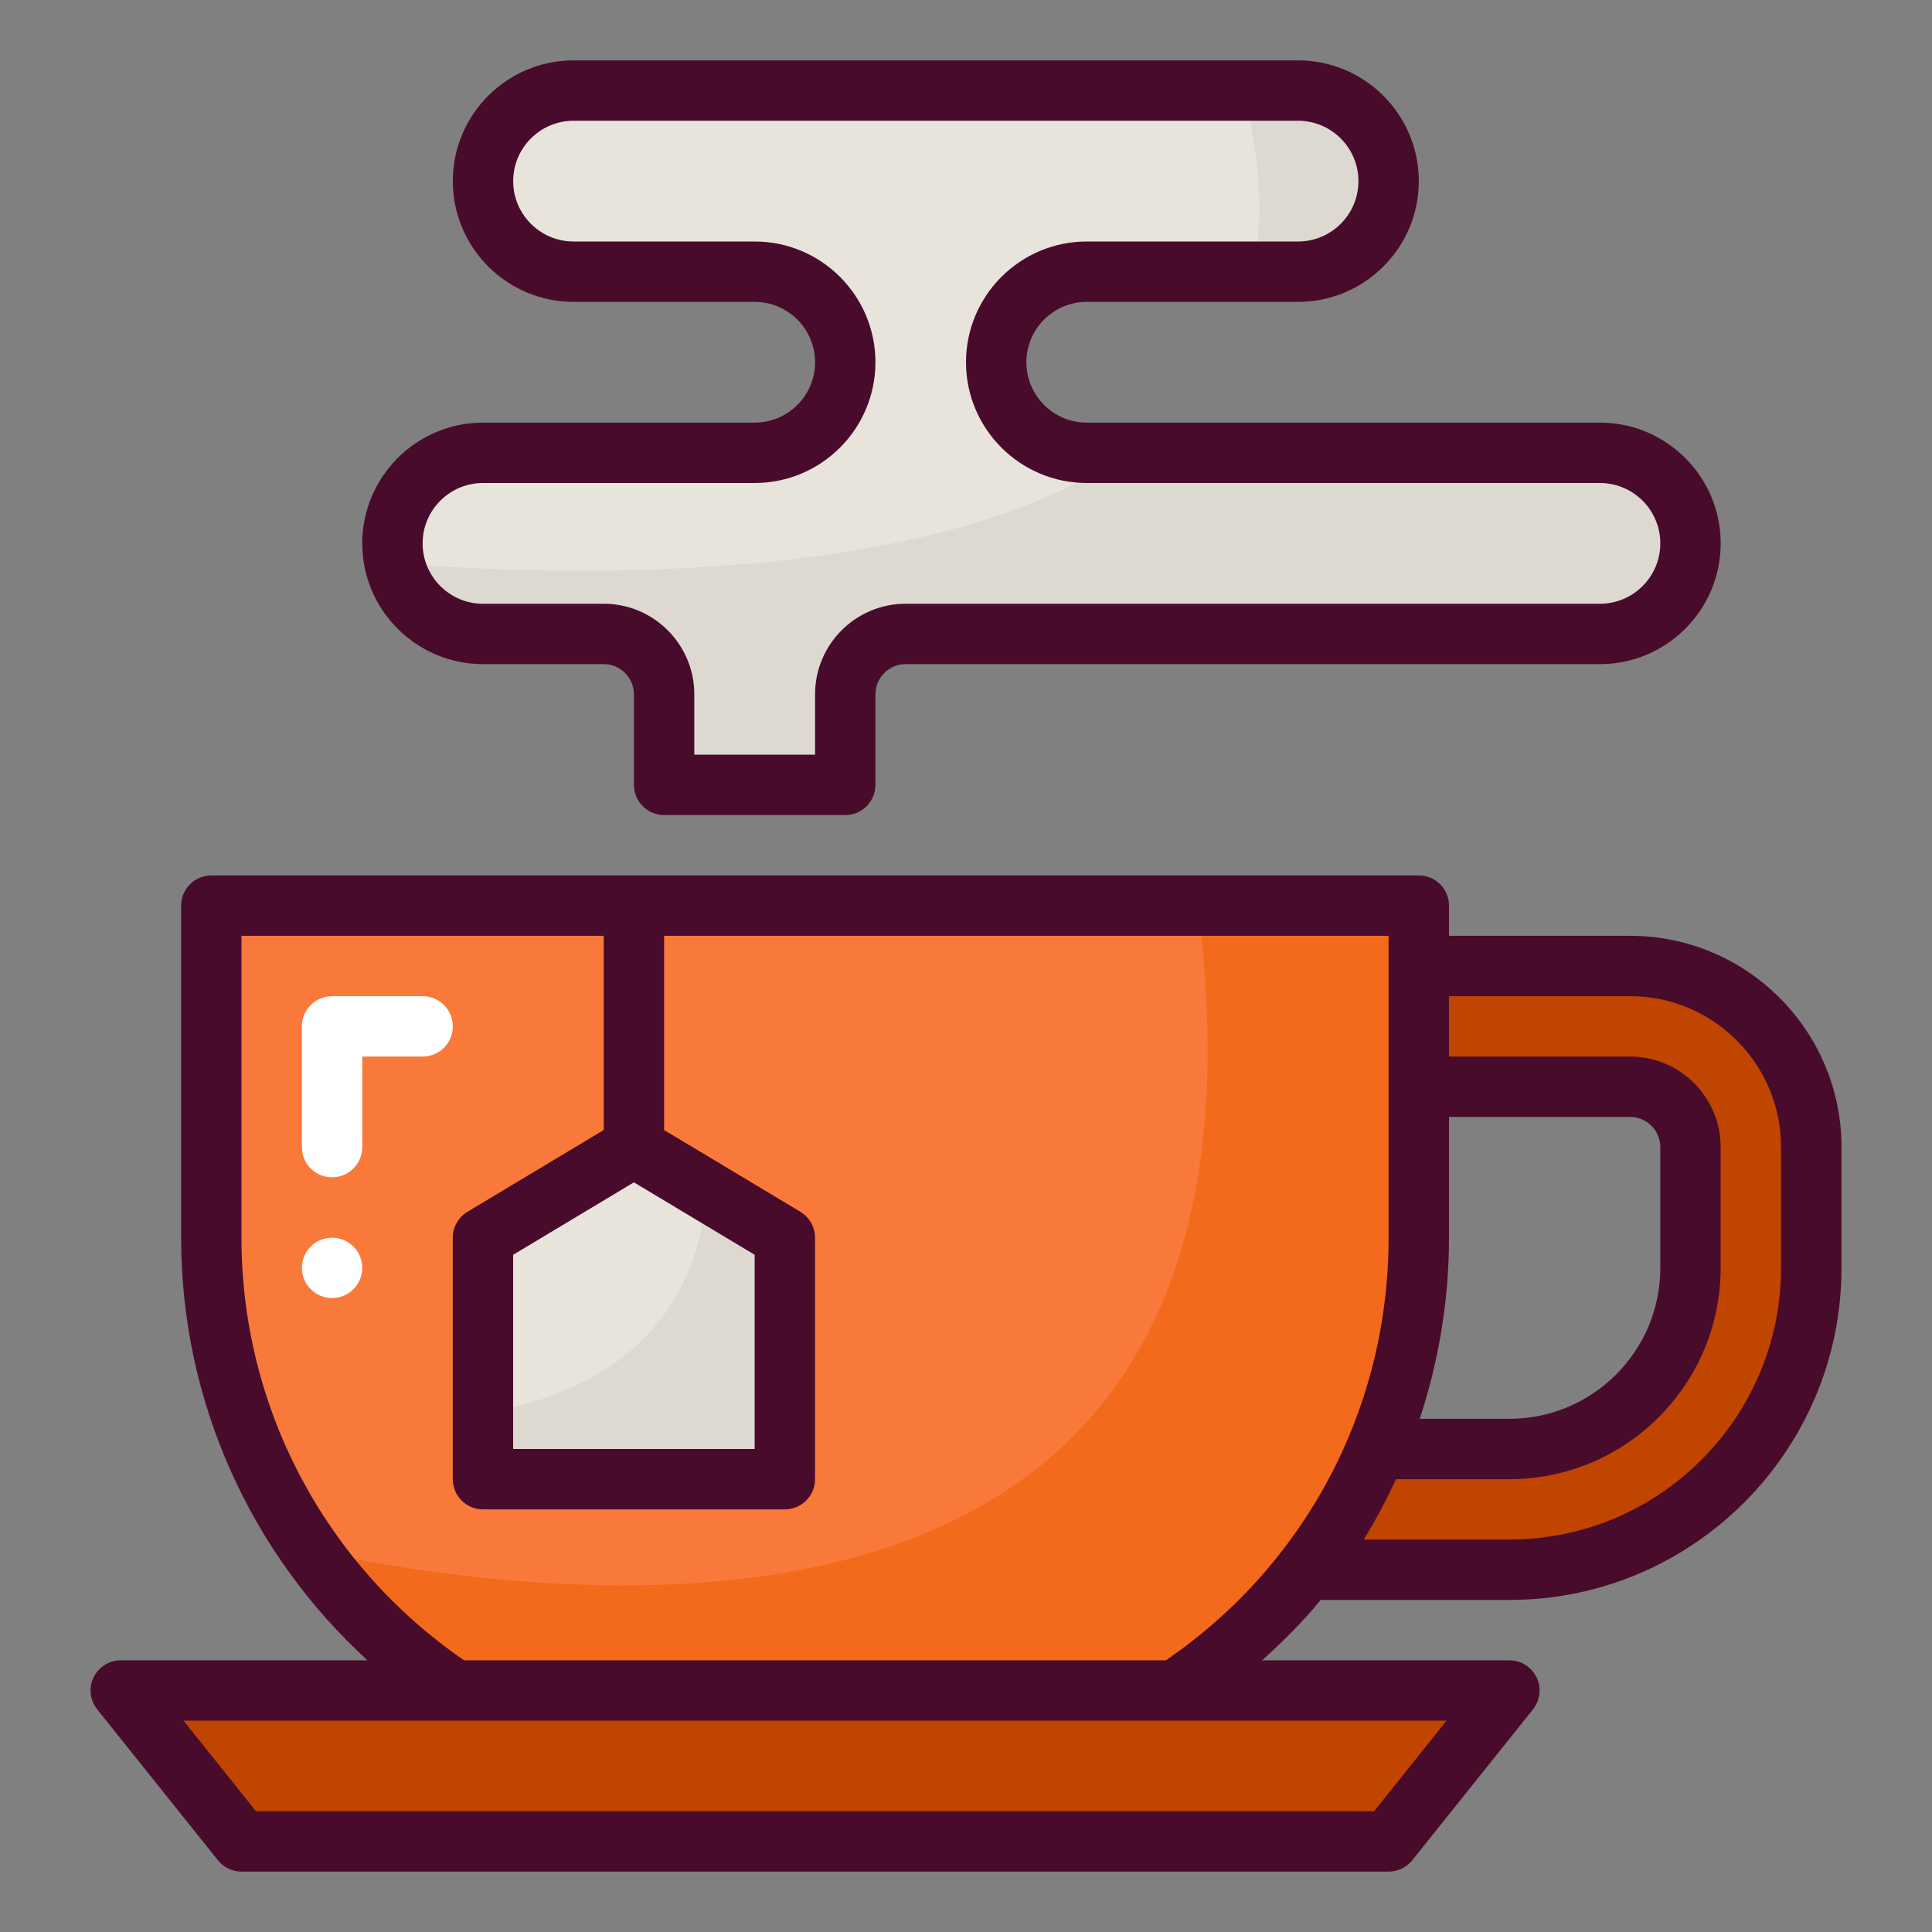 <svg id="tea" viewBox="0 0 64 64" xmlns="http://www.w3.org/2000/svg"><rect x="0" y="0" width="64" height="64" fill="#808080" stroke="none"/><path d="m28 26h-6v-3c0-1.105-.895-2-2-2h-4c-1.657 0-3-1.343-3-3 0-1.657 1.343-3 3-3h9c1.657 0 3-1.343 3-3 0-1.657-1.343-3-3-3h-6c-1.657 0-3-1.343-3-3s1.343-3 3-3h24c1.657 0 3 1.343 3 3s-1.343 3-3 3h-7c-1.657 0-3 1.343-3 3 0 1.657 1.343 3 3 3h17c1.657 0 3 1.343 3 3 0 1.657-1.343 3-3 3h-23c-1.105 0-2 .895-2 2v3z" fill="#e8e4dc"/><path d="m41.51 9h1.49c1.657 0 3-1.343 3-3s-1.343-3-3-3h-1.819c.601 2.309.676 4.295.33 6z" fill="#ded9d0"/><path d="m53 15h-15.636c-6.133 4.207-17.334 4.179-24.284 3.665.303 1.336 1.493 2.335 2.92 2.335h4c1.105 0 2 .895 2 2v3h6v-3c0-1.105.895-2 2-2h23c1.657 0 3-1.343 3-3s-1.343-3-3-3z" fill="#ded9d0"/><path d="m54 32h-16v20h12c5.514 0 10-4.486 10-10v-4c0-3.309-2.691-6-6-6zm2 10c0 3.314-2.686 6-6 6h-8v-12h12c1.105 0 2 .895 2 2z" fill="#bf4500"/><path d="m7 30h40v11c0 9.934-8.066 18-18 18h-4c-9.934 0-18-8.066-18-18z" fill="#f9793a"/><path d="m39.679 30c3.269 25.297-18.881 23.554-29.378 21.367 3.259 4.612 8.622 7.633 14.699 7.633h4c9.941 0 18-8.059 18-18v-11h-7.321z" fill="#f36a1c"/><path d="m46 61h-38l-4-5h46z" fill="#bf4500"/><path d="m26 49h-10v-8l5-3 5 3z" fill="#e8e4dc"/><path d="m23.412 39.447c-.397 5.266-4.477 6.893-7.412 7.374v2.178h10v-8l-2.588-1.553z" fill="#ded9d0"/><path d="m11 39c-.552 0-1-.448-1-1v-4c0-.552.448-1 1-1h3c.552 0 1 .448 1 1s-.448 1-1 1h-2v3c0 .552-.448 1-1 1z" fill="#fff"/><path d="m28 27h-6c-.552 0-1-.448-1-1v-3c0-.551-.449-1-1-1h-4c-2.206 0-4-1.794-4-4s1.794-4 4-4h9c1.103 0 2-.897 2-2s-.897-2-2-2h-6c-2.206 0-4-1.794-4-4s1.794-4 4-4h24c2.206 0 4 1.794 4 4s-1.794 4-4 4h-7c-1.103 0-2 .897-2 2s.897 2 2 2h17c2.206 0 4 1.794 4 4s-1.794 4-4 4h-23c-.551 0-1 .449-1 1v3c0 .552-.448 1-1 1zm-5-2h4v-2c0-1.654 1.346-3 3-3h23c1.103 0 2-.897 2-2s-.897-2-2-2h-17c-2.206 0-4-1.794-4-4s1.794-4 4-4h7c1.103 0 2-.897 2-2s-.897-2-2-2h-24c-1.103 0-2 .897-2 2s.897 2 2 2h6c2.206 0 4 1.794 4 4s-1.794 4-4 4h-9c-1.103 0-2 .897-2 2s.897 2 2 2h4c1.654 0 3 1.346 3 3z" fill="#490b2b"/><circle cx="11" cy="42" fill="#fff" r="1"/><path d="m54 31h-6v-1c0-.552-.448-1-1-1h-40c-.552 0-1 .448-1 1v11c0 5.438 2.312 10.468 6.173 14h-8.173c-.384 0-.735.22-.901.567-.167.346-.12.758.121 1.058l4 5c.189.237.477.375.781.375h38c.304 0 .591-.138.781-.375l4-5c.24-.3.287-.711.121-1.058-.167-.347-.517-.567-.901-.567h-8.193c.693-.627 1.355-1.282 1.941-2h6.252c6.065 0 11-4.935 11-11v-4c0-3.86-3.14-7-7-7zm-6 10v-4h6c.551 0 1 .449 1 1v4c0 2.757-2.243 5-5 5h-2.97c.627-1.9.97-3.918.97-6zm-.081 16-2.4 3h-37.039l-2.4-3h41.839zm-9.299-2h-23.246c-4.559-3.129-7.375-8.318-7.375-14v-10h12v6.434l-4.515 2.709c-.301.181-.485.506-.485.857v8c0 .552.448 1 1 1h10c.552 0 1-.448 1-1v-8c0-.351-.184-.677-.485-.857l-4.515-2.709v-6.434h24v10c0 5.689-2.782 10.856-7.379 14zm-17.621-15.834 4 2.4v6.434h-8v-6.434zm38 2.834c0 4.962-4.038 9-9 9h-4.823c.397-.643.749-1.313 1.067-2h3.756c3.86 0 7-3.14 7-7v-4c0-1.654-1.346-3-3-3h-6v-2h6c2.757 0 5 2.243 5 5v4z" fill="#490b2b"/></svg>